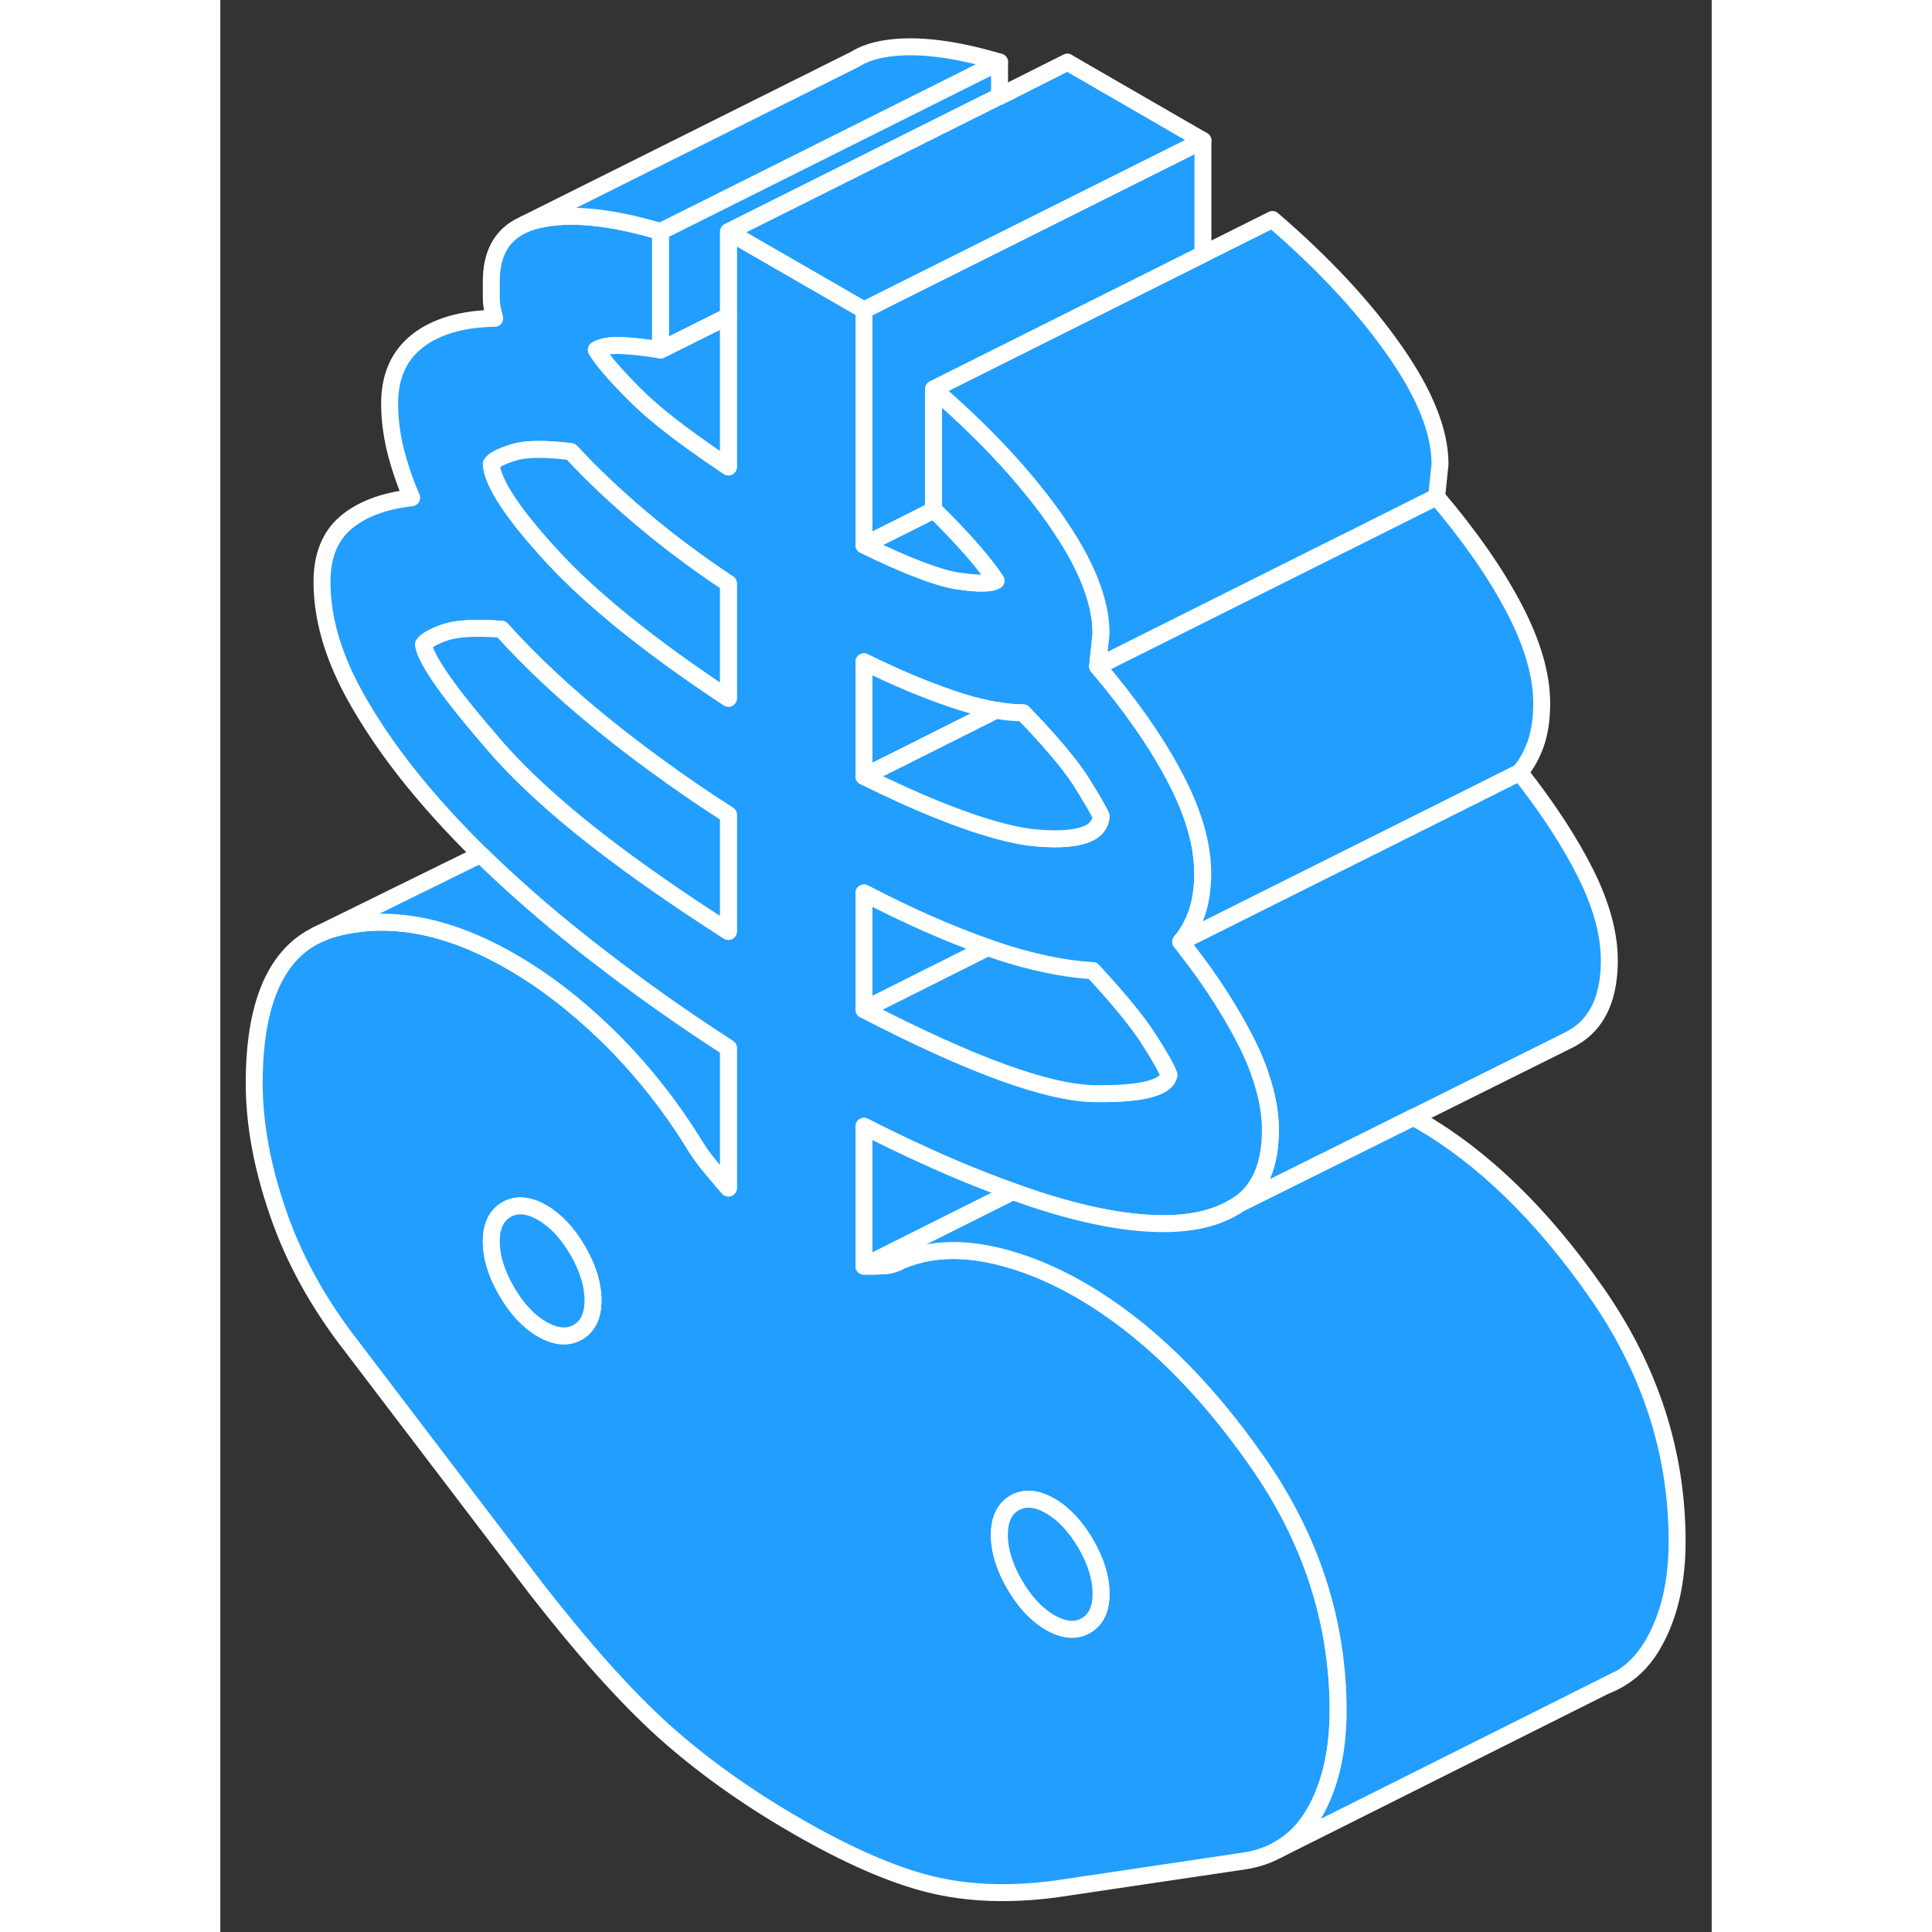 <svg width="48" height="48" viewBox="0 0 88 114" fill="#229EFF" xmlns="http://www.w3.org/2000/svg" stroke-width="1px" stroke-linecap="round" stroke-linejoin="round"><rect x="0" y="0" width="88" height="114" fill="#333333" stroke="none"/><path d="M81.96 56.661C81.96 58.721 81.35 60.181 80.12 61.041C79.92 61.171 79.72 61.301 79.5 61.401L79.16 61.571L70.4 65.931L60.12 71.041C61.35 70.181 61.96 68.721 61.96 66.661C61.96 65.821 61.82 64.921 61.53 63.971C61.31 63.201 60.99 62.391 60.57 61.551C59.89 60.201 59.03 58.781 57.98 57.311C57.57 56.741 57.13 56.161 56.67 55.571L63.43 52.191L72.04 47.891L76.67 45.571C78.33 47.681 79.63 49.671 80.57 51.551C81.5 53.421 81.96 55.131 81.96 56.661Z" stroke="white" stroke-linejoin="round"/><path d="M61.16 86.211C57.97 81.651 54.5 78.291 50.77 76.131C48.84 75.021 46.96 74.301 45.12 73.961C43.29 73.631 41.64 73.771 40.18 74.381C39.84 74.571 39.49 74.671 39.13 74.691C38.76 74.711 38.38 74.711 37.98 74.711V66.461C39.21 67.091 40.41 67.661 41.57 68.191C43.38 69.021 45.11 69.721 46.77 70.311C47.01 70.401 47.24 70.481 47.47 70.561C50.4 71.571 52.94 72.111 55.07 72.191C57.2 72.281 58.88 71.891 60.12 71.041C61.35 70.181 61.96 68.721 61.96 66.661C61.96 65.821 61.82 64.921 61.53 63.971C61.31 63.201 60.99 62.391 60.57 61.551C59.89 60.201 59.03 58.781 57.98 57.311C57.57 56.741 57.13 56.161 56.67 55.571C57.07 55.111 57.38 54.551 57.62 53.881C57.85 53.211 57.97 52.421 57.97 51.501C57.97 50.921 57.9 50.311 57.77 49.681C57.52 48.491 57.04 47.211 56.32 45.851C55.22 43.761 53.7 41.591 51.77 39.321L51.81 38.901L51.97 37.381C51.97 35.491 51.1 33.291 49.35 30.781C49.33 30.741 49.3 30.701 49.27 30.661C48.58 29.671 47.79 28.681 46.92 27.691C45.53 26.111 43.92 24.531 42.08 22.951V30.061L42.11 30.091C43.03 31.001 43.78 31.791 44.37 32.471C44.97 33.161 45.44 33.761 45.77 34.261C45.57 34.381 45.21 34.421 44.69 34.401C44.36 34.391 43.97 34.341 43.52 34.281C42.36 34.101 40.51 33.401 37.98 32.161V18.291L36.13 17.221L34.6 16.341L30.11 13.751L30 13.681H29.98V27.551C28.39 26.491 27.06 25.521 26.01 24.671C25.39 24.161 24.87 23.691 24.44 23.261C23.27 22.091 22.52 21.211 22.19 20.641C22.52 20.451 23 20.361 23.64 20.391C24.27 20.411 25.05 20.501 25.98 20.651V13.661C22.99 12.771 20.57 12.541 18.74 12.971C18.45 13.041 18.19 13.121 17.95 13.231L17.59 13.411C16.52 14.021 15.99 15.081 15.99 16.601V17.631C15.99 17.941 16.06 18.321 16.19 18.781C14.26 18.811 12.74 19.261 11.64 20.111C10.54 20.971 9.99 22.201 9.99 23.811C9.99 24.721 10.11 25.651 10.34 26.591C10.58 27.531 10.89 28.451 11.29 29.371C9.63 29.561 8.33 30.051 7.39 30.851C6.46 31.651 6 32.811 6 34.341C6 36.411 6.61 38.581 7.84 40.861C9.08 43.141 10.76 45.471 12.89 47.841C13.66 48.701 14.48 49.561 15.36 50.421C16.91 51.941 18.62 53.461 20.49 54.981C21.04 55.421 21.59 55.871 22.16 56.301C24.61 58.211 27.22 60.061 29.98 61.841V70.101C29.58 69.641 29.2 69.191 28.83 68.741C28.47 68.301 28.12 67.801 27.78 67.221C26.49 65.181 25.04 63.351 23.46 61.721C23.25 61.511 23.05 61.301 22.84 61.101C21 59.311 19.12 57.861 17.19 56.751C13.46 54.591 9.99 53.931 6.8 54.761C6.41 54.861 6.04 55.001 5.7 55.171L5.54 55.251C3.18 56.501 2 59.391 2 63.921C2 66.291 2.46 68.831 3.4 71.551C4.33 74.271 5.76 76.871 7.69 79.361L18.59 93.681C21.39 97.281 23.9 100.091 26.13 102.111C28.37 104.121 30.98 106.001 33.98 107.731C36.98 109.461 39.59 110.611 41.83 111.171C44.06 111.731 46.57 111.831 49.37 111.451L60.27 109.831C60.93 109.741 61.54 109.571 62.08 109.311L62.4 109.151C63.29 108.671 64.01 107.941 64.56 106.981C65.4 105.511 65.86 103.741 65.94 101.671C65.96 101.441 65.96 101.201 65.96 100.961C65.96 95.691 64.36 90.771 61.16 86.211ZM37.98 39.051C39.84 39.971 41.58 40.701 43.18 41.241C43.93 41.501 44.64 41.691 45.31 41.831C45.47 41.861 45.63 41.891 45.78 41.911C46.34 42.011 46.87 42.061 47.37 42.061C48.43 43.161 49.28 44.111 49.92 44.921C50.29 45.391 50.59 45.801 50.82 46.171C51.45 47.191 51.84 47.851 51.97 48.161C51.9 49.191 50.7 49.621 48.37 49.461C47.61 49.411 46.75 49.251 45.76 48.971C43.69 48.401 41.09 47.351 37.98 45.811V39.051ZM37.98 52.691C40.59 54.051 43.04 55.131 45.29 55.911H45.3C45.3 55.911 45.38 55.951 45.42 55.961C46.08 56.191 46.73 56.391 47.34 56.561C48.28 56.811 49.16 57.001 49.98 57.121C50.5 57.201 51 57.251 51.47 57.271C53 58.921 54.1 60.261 54.77 61.301C55.43 62.331 55.83 63.041 55.97 63.421C55.83 64.191 54.39 64.561 51.62 64.531C48.86 64.501 44.31 62.851 37.98 59.571V52.691ZM21.09 78.611C20.49 78.951 19.79 78.891 18.99 78.431C18.19 77.971 17.49 77.221 16.89 76.181C16.29 75.151 15.99 74.171 15.99 73.261C15.99 72.351 16.29 71.711 16.89 71.371C17.49 71.031 18.19 71.091 18.99 71.551C19.79 72.011 20.49 72.761 21.09 73.791C21.69 74.831 21.99 75.801 21.99 76.721C21.99 77.641 21.69 78.271 21.09 78.611ZM29.98 54.961C27.11 53.121 24.6 51.381 22.45 49.721C21.67 49.121 20.94 48.531 20.26 47.951C18.7 46.621 17.39 45.361 16.34 44.161C13.57 40.991 12.13 38.951 11.99 38.031C12.13 37.811 12.54 37.571 13.24 37.321C13.94 37.081 15.06 37.011 16.59 37.131C18.32 39.051 20.34 40.941 22.64 42.801C23.64 43.611 24.67 44.401 25.72 45.161C27.09 46.171 28.51 47.141 29.98 48.081V54.961ZM29.98 41.201C25.38 38.161 21.92 35.371 19.59 32.841C17.26 30.311 16.06 28.491 15.99 27.381C16.12 27.151 16.56 26.931 17.29 26.701C18.02 26.471 19.16 26.461 20.69 26.651C21.89 27.961 23.29 29.281 24.89 30.631C26.48 31.971 28.18 33.241 29.98 34.431V41.201ZM51.07 95.921C50.47 96.261 49.77 96.201 48.97 95.741C48.17 95.281 47.47 94.531 46.87 93.501C46.62 93.071 46.42 92.651 46.28 92.241C46.07 91.661 45.97 91.111 45.97 90.571C45.97 89.651 46.27 89.021 46.87 88.681C47.47 88.341 48.17 88.401 48.97 88.861C49.77 89.321 50.47 90.071 51.07 91.101C51.67 92.141 51.97 93.111 51.97 94.031C51.97 94.951 51.67 95.581 51.07 95.921Z" stroke="white" stroke-linejoin="round"/><path d="M21.99 76.721C21.99 77.641 21.69 78.271 21.09 78.611C20.49 78.951 19.79 78.891 18.99 78.431C18.19 77.971 17.49 77.221 16.89 76.181C16.29 75.151 15.99 74.171 15.99 73.261C15.99 72.351 16.29 71.711 16.89 71.371C17.49 71.031 18.19 71.091 18.99 71.551C19.79 72.011 20.49 72.761 21.09 73.791C21.69 74.831 21.99 75.801 21.99 76.721Z" stroke="white" stroke-linejoin="round"/><path d="M51.97 94.031C51.97 94.951 51.67 95.581 51.07 95.921C50.47 96.261 49.77 96.201 48.97 95.741C48.17 95.281 47.47 94.531 46.87 93.501C46.62 93.071 46.42 92.651 46.28 92.241C46.07 91.661 45.97 91.111 45.97 90.571C45.97 89.651 46.27 89.021 46.87 88.681C47.47 88.341 48.17 88.401 48.97 88.861C49.77 89.321 50.47 90.071 51.07 91.101C51.67 92.141 51.97 93.111 51.97 94.031Z" stroke="white" stroke-linejoin="round"/><path d="M45.29 55.911L37.98 59.571V52.691C40.59 54.051 43.04 55.131 45.29 55.911Z" stroke="white" stroke-linejoin="round"/><path d="M55.97 63.421C55.83 64.191 54.39 64.561 51.62 64.531C48.86 64.501 44.31 62.851 37.98 59.571L45.29 55.911H45.3C45.3 55.911 45.38 55.951 45.42 55.961C46.08 56.191 46.73 56.391 47.34 56.561C48.28 56.811 49.16 57.001 49.98 57.121C50.5 57.201 51 57.251 51.47 57.271C53 58.921 54.1 60.261 54.77 61.301C55.43 62.331 55.83 63.041 55.97 63.421Z" stroke="white" stroke-linejoin="round"/><path d="M45.78 41.911L45.57 42.011L40.17 44.721L37.98 45.811V39.051C39.84 39.971 41.58 40.701 43.18 41.241C43.93 41.501 44.64 41.691 45.31 41.831C45.47 41.861 45.63 41.891 45.78 41.911Z" stroke="white" stroke-linejoin="round"/><path d="M51.97 48.161C51.9 49.191 50.7 49.621 48.37 49.461C47.61 49.411 46.75 49.251 45.76 48.971C43.69 48.401 41.09 47.351 37.98 45.811L40.17 44.721L45.57 42.011L45.78 41.911C46.34 42.011 46.87 42.061 47.37 42.061C48.43 43.161 49.28 44.111 49.92 44.921C50.29 45.391 50.59 45.801 50.82 46.171C51.45 47.191 51.84 47.851 51.97 48.161Z" stroke="white" stroke-linejoin="round"/><path d="M71.97 27.381L71.77 29.321L66.4 32.011H66.39L51.77 39.321L51.81 38.901L51.97 37.381C51.97 35.491 51.1 33.291 49.35 30.781C49.33 30.741 49.3 30.701 49.27 30.661C48.58 29.671 47.79 28.681 46.92 27.691C45.53 26.111 43.92 24.531 42.08 22.951L62.08 12.951C65.07 15.521 67.47 18.091 69.27 20.661C71.07 23.221 71.97 25.461 71.97 27.381Z" stroke="white" stroke-linejoin="round"/><path d="M45.77 34.261C45.57 34.381 45.21 34.421 44.69 34.401C44.36 34.391 43.97 34.341 43.52 34.281C42.36 34.101 40.51 33.401 37.98 32.161L40.44 30.931L42.11 30.091C43.03 31.001 43.78 31.791 44.37 32.471C44.97 33.161 45.44 33.761 45.77 34.261Z" stroke="white" stroke-linejoin="round"/><path d="M42.08 22.951V30.061L42.11 30.091L40.44 30.931L37.98 32.161V18.291L40.87 16.841L45.72 14.421L57.98 8.291V15.001L42.08 22.951Z" stroke="white" stroke-linejoin="round"/><path d="M45.98 3.661L36.14 8.581L35.7 8.801L30.56 11.371L25.98 13.661C22.99 12.771 20.57 12.541 18.74 12.971C18.45 13.041 18.19 13.121 17.95 13.231L37.48 3.481L37.53 3.451C37.87 3.241 38.28 3.081 38.74 2.971C40.57 2.541 42.99 2.771 45.98 3.661Z" stroke="white" stroke-linejoin="round"/><path d="M57.98 8.291L45.72 14.421L40.87 16.841L37.98 18.291L36.13 17.221L34.6 16.341L30.11 13.751L30 13.681L29.98 13.671L45.98 5.671V5.701L49.98 3.671L57.98 8.291Z" stroke="white" stroke-linejoin="round"/><path d="M29.98 18.651V27.551C28.39 26.491 27.06 25.521 26.01 24.671C25.39 24.161 24.87 23.691 24.44 23.261C23.27 22.091 22.52 21.211 22.19 20.641C22.52 20.451 23 20.361 23.64 20.391C24.27 20.411 25.05 20.501 25.98 20.651L29.98 18.651Z" stroke="white" stroke-linejoin="round"/><path d="M29.98 34.431V41.201C25.38 38.161 21.92 35.371 19.59 32.841C17.26 30.311 16.06 28.491 15.99 27.381C16.12 27.151 16.56 26.931 17.29 26.701C18.02 26.471 19.16 26.461 20.69 26.651C21.89 27.961 23.29 29.281 24.89 30.631C26.48 31.971 28.18 33.241 29.98 34.431Z" stroke="white" stroke-linejoin="round"/><path d="M29.98 48.081V54.961C27.11 53.121 24.6 51.381 22.45 49.721C21.67 49.121 20.94 48.531 20.26 47.951C18.7 46.621 17.39 45.361 16.34 44.161C13.57 40.991 12.13 38.951 11.99 38.031C12.13 37.811 12.54 37.571 13.24 37.321C13.94 37.081 15.06 37.011 16.59 37.131C18.32 39.051 20.34 40.941 22.64 42.801C23.64 43.611 24.67 44.401 25.72 45.161C27.09 46.171 28.51 47.141 29.98 48.081Z" stroke="white" stroke-linejoin="round"/><path d="M46.77 70.311L37.98 74.711V66.461C39.21 67.091 40.41 67.661 41.57 68.191C43.38 69.021 45.11 69.721 46.77 70.311Z" stroke="white" stroke-linejoin="round"/><path d="M85.96 90.961C85.96 93.331 85.5 95.341 84.56 96.981C83.9 98.141 83 98.961 81.84 99.421H81.83L62.4 109.151C63.29 108.671 64.01 107.941 64.56 106.981C65.4 105.511 65.86 103.741 65.94 101.671C65.96 101.441 65.96 101.201 65.96 100.961C65.96 95.691 64.36 90.771 61.16 86.211C57.97 81.651 54.5 78.291 50.77 76.131C48.84 75.021 46.96 74.301 45.12 73.961C43.29 73.631 41.64 73.771 40.18 74.381C39.84 74.571 39.49 74.671 39.13 74.691C38.76 74.711 38.38 74.711 37.98 74.711L46.77 70.311C47.01 70.401 47.24 70.481 47.47 70.561C50.4 71.571 52.94 72.111 55.07 72.191C57.2 72.281 58.88 71.891 60.12 71.041L70.4 65.931C70.52 65.991 70.65 66.061 70.77 66.131C74.5 68.291 77.97 71.651 81.16 76.211C84.36 80.771 85.96 85.691 85.96 90.961Z" stroke="white" stroke-linejoin="round"/><path d="M45.98 3.661V5.671L29.98 13.671V18.651L25.98 20.651V13.661L30.56 11.371L35.7 8.801L36.14 8.581L45.98 3.661Z" stroke="white" stroke-linejoin="round"/><path d="M82.47 99.101L81.84 99.421" stroke="white" stroke-linejoin="round"/><path d="M77.97 41.501C77.97 42.421 77.85 43.211 77.62 43.881C77.38 44.551 77.07 45.111 76.67 45.571L72.04 47.891L63.43 52.191L56.67 55.571C57.07 55.111 57.38 54.551 57.62 53.881C57.85 53.211 57.97 52.421 57.97 51.501C57.97 50.921 57.9 50.311 57.77 49.681C57.52 48.491 57.04 47.211 56.32 45.851C55.22 43.761 53.7 41.591 51.77 39.321L66.39 32.011H66.4L71.77 29.321C73.7 31.591 75.22 33.761 76.32 35.851C77.42 37.941 77.97 39.821 77.97 41.501Z" stroke="white" stroke-linejoin="round"/><path d="M49.98 3.671L45.98 5.671" stroke="white" stroke-linejoin="round"/><path d="M29.98 61.841V70.101C29.58 69.641 29.2 69.191 28.83 68.741C28.47 68.301 28.12 67.801 27.78 67.221C26.49 65.181 25.04 63.351 23.46 61.721C23.25 61.511 23.05 61.301 22.84 61.101C21 59.311 19.12 57.861 17.19 56.751C13.46 54.591 9.99 53.931 6.8 54.761C6.41 54.861 6.04 55.001 5.7 55.171L15.36 50.421C16.91 51.941 18.62 53.461 20.49 54.981C21.04 55.421 21.59 55.871 22.16 56.301C24.61 58.211 27.22 60.061 29.98 61.841Z" stroke="white" stroke-linejoin="round"/></svg>